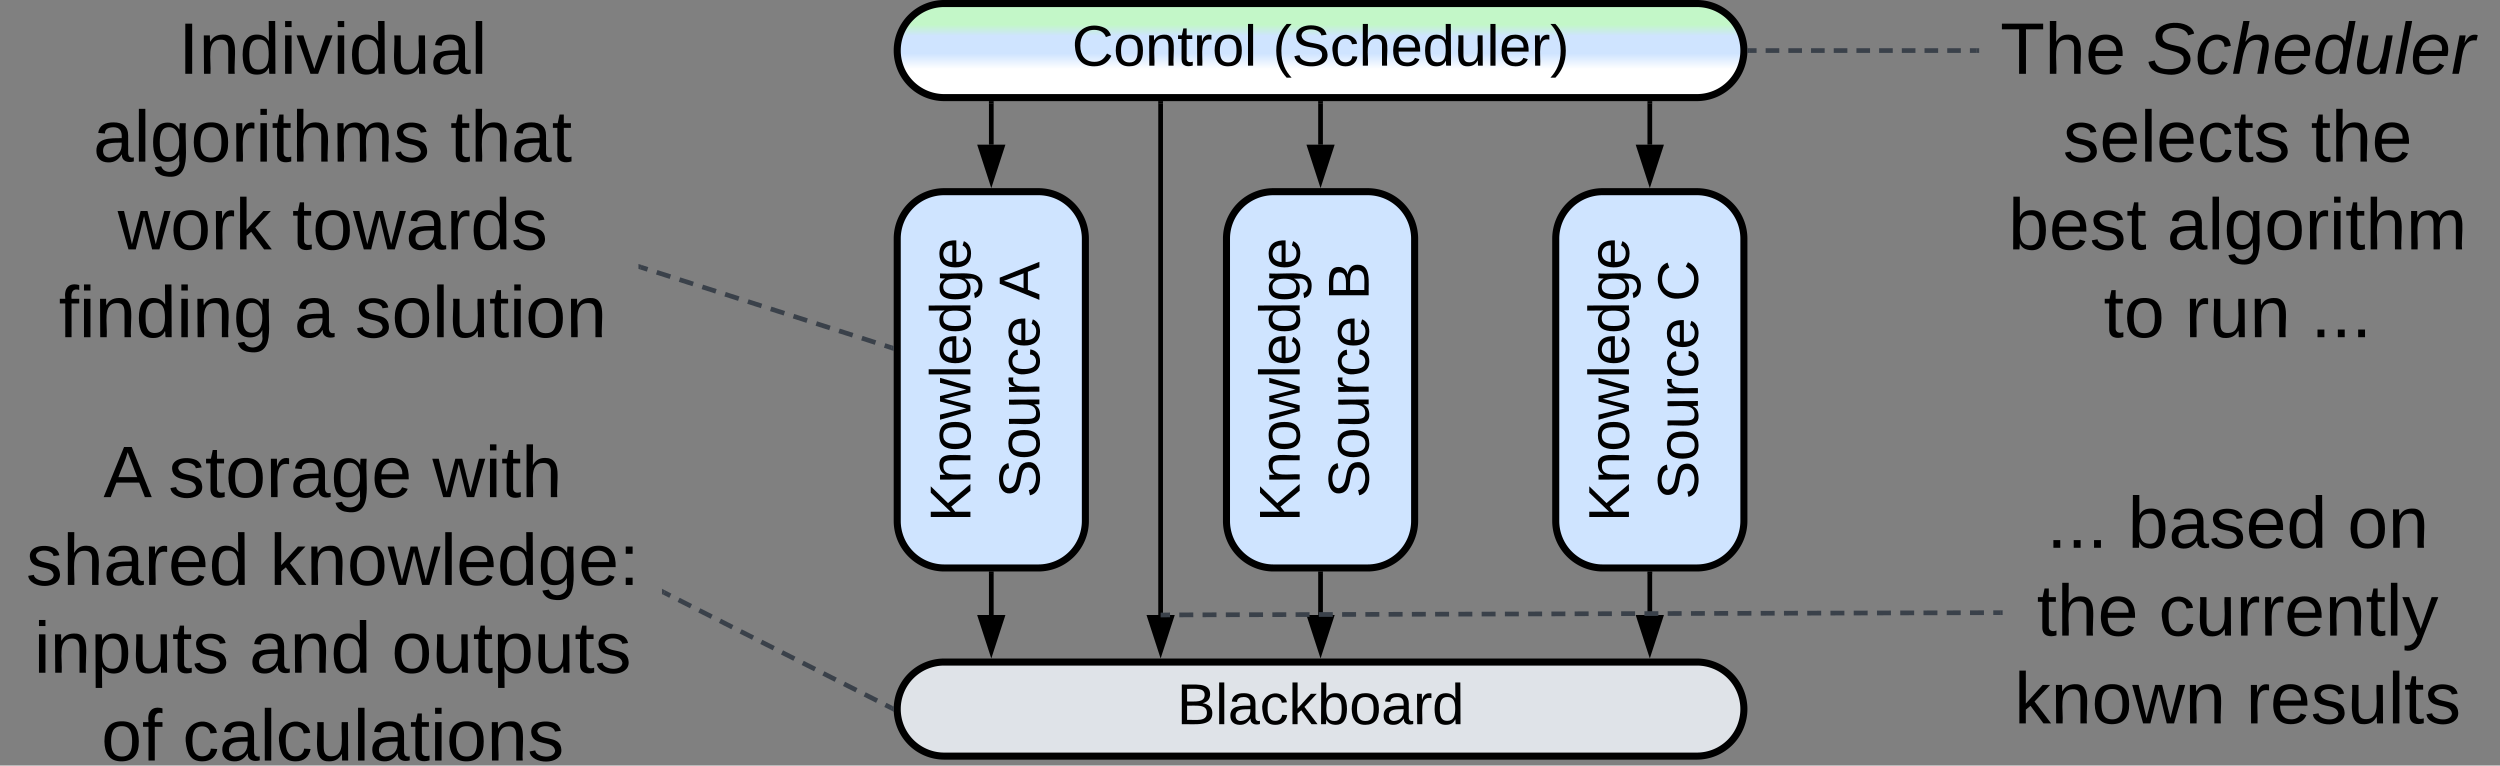 <svg xmlns="http://www.w3.org/2000/svg" xmlns:xlink="http://www.w3.org/1999/xlink" xmlns:lucid="lucid" width="1063" height="325.5"><rect width="100%" height="100%" fill="#808080" stroke="none"/><g transform="translate(-58.5 -478.5)" lucid:page-tab-id="0_0"><path d="M440 580a20 20 0 0 1 20-20h40a20 20 0 0 1 20 20v120a20 20 0 0 1-20 20h-40a20 20 0 0 1-20-20z" stroke="#000" stroke-width="3" fill="#cfe4ff"/><use xlink:href="#a" transform="matrix(-1.8369701987210297e-16,-1,1,-1.8369701987210297e-16,445,715) translate(14.636 26.118)"/><use xlink:href="#b" transform="matrix(-1.8369701987210297e-16,-1,1,-1.8369701987210297e-16,445,715) translate(24.787 55.451)"/><use xlink:href="#c" transform="matrix(-1.8369701987210297e-16,-1,1,-1.8369701987210297e-16,445,715) translate(108.917 55.451)"/><path d="M580 580a20 20 0 0 1 20-20h40a20 20 0 0 1 20 20v120a20 20 0 0 1-20 20h-40a20 20 0 0 1-20-20z" stroke="#000" stroke-width="3" fill="#cfe4ff"/><use xlink:href="#a" transform="matrix(-1.8369701987210297e-16,-1,1,-1.8369701987210297e-16,585,715) translate(14.636 26.118)"/><use xlink:href="#b" transform="matrix(-1.8369701987210297e-16,-1,1,-1.8369701987210297e-16,585,715) translate(24.787 55.451)"/><use xlink:href="#d" transform="matrix(-1.8369701987210297e-16,-1,1,-1.8369701987210297e-16,585,715) translate(108.917 55.451)"/><path d="M720 580a20 20 0 0 1 20-20h40a20 20 0 0 1 20 20v120a20 20 0 0 1-20 20h-40a20 20 0 0 1-20-20z" stroke="#000" stroke-width="3" fill="#cfe4ff"/><use xlink:href="#a" transform="matrix(-1.8369701987210297e-16,-1,1,-1.8369701987210297e-16,725,715) translate(14.636 26.118)"/><use xlink:href="#b" transform="matrix(-1.8369701987210297e-16,-1,1,-1.8369701987210297e-16,725,715) translate(24.142 55.451)"/><use xlink:href="#e" transform="matrix(-1.8369701987210297e-16,-1,1,-1.8369701987210297e-16,725,715) translate(108.272 55.451)"/><path d="M760 722.5V740" stroke="#000" stroke-width="2" fill="none"/><path d="M760.98 722.53H759v-1.03H761z" stroke="#000" stroke-width=".05"/><path d="M760 755.26L755.37 741h9.26z" stroke="#000" stroke-width="2"/><path d="M440 780a20 20 0 0 1 20-20h320a20 20 0 0 1 20 20 20 20 0 0 1-20 20H460a20 20 0 0 1-20-20z" stroke="#000" stroke-width="3" fill="#dfe3e8"/><use xlink:href="#f" transform="matrix(1,0,0,1,445,765) translate(113.962 21.431)"/><path d="M620 722.5V740" stroke="#000" stroke-width="2" fill="none"/><path d="M620.98 722.53H619v-1.03H621z" stroke="#000" stroke-width=".05"/><path d="M620 755.26L615.37 741h9.26z" stroke="#000" stroke-width="2"/><path d="M480 722.5V740" stroke="#000" stroke-width="2" fill="none"/><path d="M480.98 722.53h-1.96v-1.03h1.96z" stroke="#000" stroke-width=".05"/><path d="M480 755.26L475.36 741h9.27z" stroke="#000" stroke-width="2"/><path d="M440 500a20 20 0 0 1 20-20h320a20 20 0 0 1 20 20 20 20 0 0 1-20 20H460a20 20 0 0 1-20-20z" stroke="#000" stroke-width="3" fill="url(#g)"/><use xlink:href="#h" transform="matrix(1,0,0,1,445,485) translate(69.317 21.431)"/><use xlink:href="#i" transform="matrix(1,0,0,1,445,485) translate(154.669 21.431)"/><path d="M480 522.5V540" stroke="#000" stroke-width="2" fill="none"/><path d="M480.98 522.53h-1.96v-1.03h1.96z" stroke="#000" stroke-width=".05"/><path d="M480 555.26L475.37 541h9.26z" stroke="#000" stroke-width="2"/><path d="M620 522.5V540" stroke="#000" stroke-width="2" fill="none"/><path d="M620.98 522.53H619v-1.03H621z" stroke="#000" stroke-width=".05"/><path d="M620 555.26L615.37 541h9.26z" stroke="#000" stroke-width="2"/><path d="M760 522.5V540" stroke="#000" stroke-width="2" fill="none"/><path d="M760.98 522.53h-1.95v-1.03h1.95z" stroke="#000" stroke-width=".05"/><path d="M760 555.26L755.37 541h9.27z" stroke="#000" stroke-width="2"/><path d="M552 522.5V740" stroke="#000" stroke-width="2" fill="none"/><path d="M552.98 522.53H551v-1.03H553z" stroke="#000" stroke-width=".05"/><path d="M552 755.26L547.37 741h9.26z" stroke="#000" stroke-width="2"/><path d="M60 666a6 6 0 0 1 6-6h268a6 6 0 0 1 6 6v128a6 6 0 0 1-6 6H66a6 6 0 0 1-6-6z" stroke="#000" stroke-opacity="0" stroke-width="3" fill="#fff" fill-opacity="0"/><use xlink:href="#j" transform="matrix(1,0,0,1,65,665) translate(37.475 24.889)"/><use xlink:href="#k" transform="matrix(1,0,0,1,65,665) translate(65.13 24.889)"/><use xlink:href="#l" transform="matrix(1,0,0,1,65,665) translate(177.389 24.889)"/><use xlink:href="#m" transform="matrix(1,0,0,1,65,665) translate(4.636 62.222)"/><use xlink:href="#n" transform="matrix(1,0,0,1,65,665) translate(108.253 62.222)"/><use xlink:href="#o" transform="matrix(1,0,0,1,65,665) translate(8.006 99.556)"/><use xlink:href="#p" transform="matrix(1,0,0,1,65,665) translate(99.525 99.556)"/><use xlink:href="#q" transform="matrix(1,0,0,1,65,665) translate(160.019 99.556)"/><use xlink:href="#r" transform="matrix(1,0,0,1,65,665) translate(36.611 136.889)"/><use xlink:href="#s" transform="matrix(1,0,0,1,65,665) translate(71.179 136.889)"/><path d="M340.9 730.45l2.63 1.34m3.52 1.78l5.27 2.67m3.52 1.8l5.27 2.67m3.53 1.78l5.27 2.68m3.52 1.8l5.28 2.66m3.5 1.8l5.3 2.67m3.5 1.8l5.28 2.67m3.52 1.8l5.27 2.66m3.52 1.8l5.26 2.67m3.52 1.78l5.28 2.68m3.5 1.78l5.3 2.68m3.5 1.8l2.64 1.33" stroke="#3a414a" stroke-width="2" fill="none"/><path d="M341.36 729.6l-.9 1.73-.46-.24v-2.2zM438.58 778.95l-.08 1.05.08 1.14-1.44-.74.88-1.73z" stroke="#3a414a" stroke-width=".05" fill="#3a414a"/><path d="M70 486a6 6 0 0 1 6-6h248a6 6 0 0 1 6 6v128a6 6 0 0 1-6 6H76a6 6 0 0 1-6-6z" stroke="#000" stroke-opacity="0" stroke-width="3" fill="#fff" fill-opacity="0"/><g><use xlink:href="#t" transform="matrix(1,0,0,1,75,485) translate(59.451 24.889)"/><use xlink:href="#u" transform="matrix(1,0,0,1,75,485) translate(23.198 62.222)"/><use xlink:href="#v" transform="matrix(1,0,0,1,75,485) translate(174.951 62.222)"/><use xlink:href="#w" transform="matrix(1,0,0,1,75,485) translate(33.568 99.556)"/><use xlink:href="#x" transform="matrix(1,0,0,1,75,485) translate(107.716 99.556)"/><use xlink:href="#y" transform="matrix(1,0,0,1,75,485) translate(8.506 136.889)"/><use xlink:href="#z" transform="matrix(1,0,0,1,75,485) translate(108.58 136.889)"/><use xlink:href="#A" transform="matrix(1,0,0,1,75,485) translate(134.506 136.889)"/></g><path d="M330.95 592.1l2.9.93m3.88 1.24l5.82 1.87m3.88 1.25l5.8 1.86m3.9 1.24l5.8 1.87m3.88 1.25l5.82 1.87m3.88 1.23l5.8 1.87m3.9 1.25l5.8 1.87m3.88 1.24l5.8 1.87m3.9 1.25l5.8 1.87m3.88 1.24l5.8 1.86m3.9 1.25l5.8 1.87m3.88 1.25l2.9.94" stroke="#3a414a" stroke-width="2" fill="none"/><path d="M331.27 591.17l-.6 1.86-.67-.22v-2.04zM438.5 625.64v2.04l-1.27-.4.6-1.86z" stroke="#3a414a" stroke-width=".05" fill="#3a414a"/><path d="M900 486a6 6 0 0 1 6-6h208a6 6 0 0 1 6 6v128a6 6 0 0 1-6 6H906a6 6 0 0 1-6-6z" stroke="#000" stroke-opacity="0" stroke-width="3" fill="#fff" fill-opacity="0"/><g><use xlink:href="#B" transform="matrix(1,0,0,1,905,485) translate(4.019 24.889)"/><use xlink:href="#C" transform="matrix(1,0,0,1,905,485) translate(66.154 24.889)"/><use xlink:href="#D" transform="matrix(1,0,0,1,905,485) translate(30.722 62.222)"/><use xlink:href="#E" transform="matrix(1,0,0,1,905,485) translate(136.068 62.222)"/><use xlink:href="#F" transform="matrix(1,0,0,1,905,485) translate(7.519 99.556)"/><use xlink:href="#G" transform="matrix(1,0,0,1,905,485) translate(74.926 99.556)"/><use xlink:href="#H" transform="matrix(1,0,0,1,905,485) translate(48.006 136.889)"/><use xlink:href="#I" transform="matrix(1,0,0,1,905,485) translate(82.574 136.889)"/><use xlink:href="#J" transform="matrix(1,0,0,1,905,485) translate(136.068 136.889)"/></g><path d="M899 500h-2.9m-3.86 0h-5.78m-3.86 0h-5.8m-3.85 0h-5.8m-3.85 0h-5.8m-3.85 0h-5.8m-3.85 0h-5.8m-3.85 0h-5.8m-3.85 0h-5.8m-3.85 0h-5.8m-3.85 0h-2.9" stroke="#3a414a" stroke-width="2" fill="none"/><path d="M900 500.98h-1.03v-1.96H900zM802.53 500.98h-1.1l.08-.98-.07-.98h1.1z" stroke="#3a414a" stroke-width=".05" fill="#3a414a"/><path d="M910 684a6 6 0 0 1 6-6h188a6 6 0 0 1 6 6v110a6 6 0 0 1-6 6H916a6 6 0 0 1-6-6z" stroke="#000" stroke-opacity="0" stroke-width="3" fill="#fff" fill-opacity="0"/><g><use xlink:href="#K" transform="matrix(1,0,0,1,915,683) translate(13.765 28.42)"/><use xlink:href="#L" transform="matrix(1,0,0,1,915,683) translate(48.333 28.42)"/><use xlink:href="#M" transform="matrix(1,0,0,1,915,683) translate(141.667 28.42)"/><use xlink:href="#N" transform="matrix(1,0,0,1,915,683) translate(9.574 65.753)"/><use xlink:href="#O" transform="matrix(1,0,0,1,915,683) translate(61.426 65.753)"/><use xlink:href="#P" transform="matrix(1,0,0,1,915,683) translate(0.068 103.087)"/><use xlink:href="#Q" transform="matrix(1,0,0,1,915,683) translate(98.5 103.087)"/></g><path d="M909 739h-2.97m-3.95.02l-5.94.02m-3.95 0l-5.94.03m-3.96 0l-5.93.02m-3.96 0l-5.92.02m-3.96 0l-5.93.03m-3.97 0l-5.93.03m-3.96 0l-5.93.02m-3.94 0l-5.94.03m-3.95 0l-5.94.03m-3.95 0l-5.94.03m-3.95 0l-5.94.02m-3.96 0l-5.93.02m-3.96 0l-5.92.03m-3.96 0l-5.93.03m-3.97 0l-5.93.02m-3.96.02h-5.93m-3.94.02l-5.94.02m-3.95 0l-5.94.03m-3.95.02l-5.94.02m-3.95 0l-5.95.02m-3.95.02h-5.93m-3.96.02l-5.92.02m-3.96 0l-5.93.03m-3.97 0l-5.93.02m-3.96 0l-5.93.03m-3.94 0l-5.94.03m-3.95 0l-5.94.03m-3.95 0l-5.94.02m-3.95.02h-5.95m-3.95.02l-5.93.02m-3.96 0l-5.92.03m-3.96 0l-5.93.02m-3.97 0l-5.93.02m-3.96 0l-5.93.03m-3.94 0l-5.94.03m-3.95 0L553 740" stroke="#3a414a" stroke-width="2" fill="none"/><path d="M910 739.98h-1.02v-1.95H910z" stroke="#3a414a" stroke-width=".05" fill="#3a414a"/><path d="M553.02 740H552" stroke="#3a414a" stroke-width="2" fill="none"/><defs><path d="M194 0L95-120 63-95V0H30v-248h33v124l119-124h40L117-140 236 0h-42" id="R"/><path d="M117-194c89-4 53 116 60 194h-32v-121c0-31-8-49-39-48C34-167 62-67 57 0H25l-1-190h30c1 10-1 24 2 32 11-22 29-35 61-36" id="S"/><path d="M100-194c62-1 85 37 85 99 1 63-27 99-86 99S16-35 15-95c0-66 28-99 85-99zM99-20c44 1 53-31 53-75 0-43-8-75-51-75s-53 32-53 75 10 74 51 75" id="T"/><path d="M206 0h-36l-40-164L89 0H53L-1-190h32L70-26l43-164h34l41 164 42-164h31" id="U"/><path d="M24 0v-261h32V0H24" id="V"/><path d="M100-194c63 0 86 42 84 106H49c0 40 14 67 53 68 26 1 43-12 49-29l28 8c-11 28-37 45-77 45C44 4 14-33 15-96c1-61 26-98 85-98zm52 81c6-60-76-77-97-28-3 7-6 17-6 28h103" id="W"/><path d="M85-194c31 0 48 13 60 33l-1-100h32l1 261h-30c-2-10 0-23-3-31C134-8 116 4 85 4 32 4 16-35 15-94c0-66 23-100 70-100zm9 24c-40 0-46 34-46 75 0 40 6 74 45 74 42 0 51-32 51-76 0-42-9-74-50-73" id="X"/><path d="M177-190C167-65 218 103 67 71c-23-6-38-20-44-43l32-5c15 47 100 32 89-28v-30C133-14 115 1 83 1 29 1 15-40 15-95c0-56 16-97 71-98 29-1 48 16 59 35 1-10 0-23 2-32h30zM94-22c36 0 50-32 50-73 0-42-14-75-50-75-39 0-46 34-46 75s6 73 46 73" id="Y"/><g id="a"><use transform="matrix(0.068,0,0,0.068,0,0)" xlink:href="#R"/><use transform="matrix(0.068,0,0,0.068,16.296,0)" xlink:href="#S"/><use transform="matrix(0.068,0,0,0.068,29.877,0)" xlink:href="#T"/><use transform="matrix(0.068,0,0,0.068,43.457,0)" xlink:href="#U"/><use transform="matrix(0.068,0,0,0.068,61.043,0)" xlink:href="#V"/><use transform="matrix(0.068,0,0,0.068,66.407,0)" xlink:href="#W"/><use transform="matrix(0.068,0,0,0.068,79.988,0)" xlink:href="#X"/><use transform="matrix(0.068,0,0,0.068,93.568,0)" xlink:href="#Y"/><use transform="matrix(0.068,0,0,0.068,107.148,0)" xlink:href="#W"/></g><path d="M185-189c-5-48-123-54-124 2 14 75 158 14 163 119 3 78-121 87-175 55-17-10-28-26-33-46l33-7c5 56 141 63 141-1 0-78-155-14-162-118-5-82 145-84 179-34 5 7 8 16 11 25" id="Z"/><path d="M84 4C-5 8 30-112 23-190h32v120c0 31 7 50 39 49 72-2 45-101 50-169h31l1 190h-30c-1-10 1-25-2-33-11 22-28 36-60 37" id="aa"/><path d="M114-163C36-179 61-72 57 0H25l-1-190h30c1 12-1 29 2 39 6-27 23-49 58-41v29" id="ab"/><path d="M96-169c-40 0-48 33-48 73s9 75 48 75c24 0 41-14 43-38l32 2c-6 37-31 61-74 61-59 0-76-41-82-99-10-93 101-131 147-64 4 7 5 14 7 22l-32 3c-4-21-16-35-41-35" id="ac"/><g id="b"><use transform="matrix(0.068,0,0,0.068,0,0)" xlink:href="#Z"/><use transform="matrix(0.068,0,0,0.068,16.296,0)" xlink:href="#T"/><use transform="matrix(0.068,0,0,0.068,29.877,0)" xlink:href="#aa"/><use transform="matrix(0.068,0,0,0.068,43.457,0)" xlink:href="#ab"/><use transform="matrix(0.068,0,0,0.068,51.537,0)" xlink:href="#ac"/><use transform="matrix(0.068,0,0,0.068,63.759,0)" xlink:href="#W"/></g><path d="M205 0l-28-72H64L36 0H1l101-248h38L239 0h-34zm-38-99l-47-123c-12 45-31 82-46 123h93" id="ad"/><use transform="matrix(0.068,0,0,0.068,0,0)" xlink:href="#ad" id="c"/><path d="M160-131c35 5 61 23 61 61C221 17 115-2 30 0v-248c76 3 177-17 177 60 0 33-19 50-47 57zm-97-11c50-1 110 9 110-42 0-47-63-36-110-37v79zm0 115c55-2 124 14 124-45 0-56-70-42-124-44v89" id="ae"/><use transform="matrix(0.068,0,0,0.068,0,0)" xlink:href="#ae" id="d"/><path d="M212-179c-10-28-35-45-73-45-59 0-87 40-87 99 0 60 29 101 89 101 43 0 62-24 78-52l27 14C228-24 195 4 139 4 59 4 22-46 18-125c-6-104 99-153 187-111 19 9 31 26 39 46" id="af"/><use transform="matrix(0.068,0,0,0.068,0,0)" xlink:href="#af" id="e"/><path d="M141-36C126-15 110 5 73 4 37 3 15-17 15-53c-1-64 63-63 125-63 3-35-9-54-41-54-24 1-41 7-42 31l-33-3c5-37 33-52 76-52 45 0 72 20 72 64v82c-1 20 7 32 28 27v20c-31 9-61-2-59-35zM48-53c0 20 12 33 32 33 41-3 63-29 60-74-43 2-92-5-92 41" id="ag"/><path d="M143 0L79-87 56-68V0H24v-261h32v163l83-92h37l-77 82L181 0h-38" id="ah"/><path d="M115-194c53 0 69 39 70 98 0 66-23 100-70 100C84 3 66-7 56-30L54 0H23l1-261h32v101c10-23 28-34 59-34zm-8 174c40 0 45-34 45-75 0-40-5-75-45-74-42 0-51 32-51 76 0 43 10 73 51 73" id="ai"/><g id="f"><use transform="matrix(0.068,0,0,0.068,0,0)" xlink:href="#ae"/><use transform="matrix(0.068,0,0,0.068,16.296,0)" xlink:href="#V"/><use transform="matrix(0.068,0,0,0.068,21.66,0)" xlink:href="#ag"/><use transform="matrix(0.068,0,0,0.068,35.241,0)" xlink:href="#ac"/><use transform="matrix(0.068,0,0,0.068,47.463,0)" xlink:href="#ah"/><use transform="matrix(0.068,0,0,0.068,59.685,0)" xlink:href="#ai"/><use transform="matrix(0.068,0,0,0.068,73.265,0)" xlink:href="#T"/><use transform="matrix(0.068,0,0,0.068,86.846,0)" xlink:href="#ag"/><use transform="matrix(0.068,0,0,0.068,100.426,0)" xlink:href="#ab"/><use transform="matrix(0.068,0,0,0.068,108.506,0)" xlink:href="#X"/></g><linearGradient gradientUnits="userSpaceOnUse" id="g" x1="440" y1="480" x2="440" y2="520"><stop offset="22.46%" stop-color="#c3f7c8"/><stop offset="34.42%" stop-color="#cfe4ff"/><stop offset="53.21%" stop-color="#cfe4ff"/><stop offset="69.57%" stop-color="#fff"/></linearGradient><path d="M59-47c-2 24 18 29 38 22v24C64 9 27 4 27-40v-127H5v-23h24l9-43h21v43h35v23H59v120" id="aj"/><g id="h"><use transform="matrix(0.068,0,0,0.068,0,0)" xlink:href="#af"/><use transform="matrix(0.068,0,0,0.068,17.586,0)" xlink:href="#T"/><use transform="matrix(0.068,0,0,0.068,31.167,0)" xlink:href="#S"/><use transform="matrix(0.068,0,0,0.068,44.747,0)" xlink:href="#aj"/><use transform="matrix(0.068,0,0,0.068,51.537,0)" xlink:href="#ab"/><use transform="matrix(0.068,0,0,0.068,59.617,0)" xlink:href="#T"/><use transform="matrix(0.068,0,0,0.068,73.198,0)" xlink:href="#V"/></g><path d="M87 75C49 33 22-17 22-94c0-76 28-126 65-167h31c-38 41-64 92-64 168S80 34 118 75H87" id="ak"/><path d="M106-169C34-169 62-67 57 0H25v-261h32l-1 103c12-21 28-36 61-36 89 0 53 116 60 194h-32v-121c2-32-8-49-39-48" id="al"/><path d="M33-261c38 41 65 92 65 168S71 34 33 75H2C39 34 66-17 66-93S39-220 2-261h31" id="am"/><g id="i"><use transform="matrix(0.068,0,0,0.068,0,0)" xlink:href="#ak"/><use transform="matrix(0.068,0,0,0.068,8.08,0)" xlink:href="#Z"/><use transform="matrix(0.068,0,0,0.068,24.377,0)" xlink:href="#ac"/><use transform="matrix(0.068,0,0,0.068,36.599,0)" xlink:href="#al"/><use transform="matrix(0.068,0,0,0.068,50.179,0)" xlink:href="#W"/><use transform="matrix(0.068,0,0,0.068,63.759,0)" xlink:href="#X"/><use transform="matrix(0.068,0,0,0.068,77.34,0)" xlink:href="#aa"/><use transform="matrix(0.068,0,0,0.068,90.92,0)" xlink:href="#V"/><use transform="matrix(0.068,0,0,0.068,96.284,0)" xlink:href="#W"/><use transform="matrix(0.068,0,0,0.068,109.864,0)" xlink:href="#ab"/><use transform="matrix(0.068,0,0,0.068,117.944,0)" xlink:href="#am"/></g><use transform="matrix(0.086,0,0,0.086,0,0)" xlink:href="#ad" id="j"/><path d="M135-143c-3-34-86-38-87 0 15 53 115 12 119 90S17 21 10-45l28-5c4 36 97 45 98 0-10-56-113-15-118-90-4-57 82-63 122-42 12 7 21 19 24 35" id="an"/><g id="k"><use transform="matrix(0.086,0,0,0.086,0,0)" xlink:href="#an"/><use transform="matrix(0.086,0,0,0.086,15.556,0)" xlink:href="#aj"/><use transform="matrix(0.086,0,0,0.086,24.198,0)" xlink:href="#T"/><use transform="matrix(0.086,0,0,0.086,41.481,0)" xlink:href="#ab"/><use transform="matrix(0.086,0,0,0.086,51.765,0)" xlink:href="#ag"/><use transform="matrix(0.086,0,0,0.086,69.049,0)" xlink:href="#Y"/><use transform="matrix(0.086,0,0,0.086,86.333,0)" xlink:href="#W"/></g><path d="M24-231v-30h32v30H24zM24 0v-190h32V0H24" id="ao"/><g id="l"><use transform="matrix(0.086,0,0,0.086,0,0)" xlink:href="#U"/><use transform="matrix(0.086,0,0,0.086,22.383,0)" xlink:href="#ao"/><use transform="matrix(0.086,0,0,0.086,29.21,0)" xlink:href="#aj"/><use transform="matrix(0.086,0,0,0.086,37.852,0)" xlink:href="#al"/></g><g id="m"><use transform="matrix(0.086,0,0,0.086,0,0)" xlink:href="#an"/><use transform="matrix(0.086,0,0,0.086,15.556,0)" xlink:href="#al"/><use transform="matrix(0.086,0,0,0.086,32.84,0)" xlink:href="#ag"/><use transform="matrix(0.086,0,0,0.086,50.123,0)" xlink:href="#ab"/><use transform="matrix(0.086,0,0,0.086,60.407,0)" xlink:href="#W"/><use transform="matrix(0.086,0,0,0.086,77.691,0)" xlink:href="#X"/></g><path d="M33-154v-36h34v36H33zM33 0v-36h34V0H33" id="ap"/><g id="n"><use transform="matrix(0.086,0,0,0.086,0,0)" xlink:href="#ah"/><use transform="matrix(0.086,0,0,0.086,15.556,0)" xlink:href="#S"/><use transform="matrix(0.086,0,0,0.086,32.84,0)" xlink:href="#T"/><use transform="matrix(0.086,0,0,0.086,50.123,0)" xlink:href="#U"/><use transform="matrix(0.086,0,0,0.086,72.506,0)" xlink:href="#V"/><use transform="matrix(0.086,0,0,0.086,79.333,0)" xlink:href="#W"/><use transform="matrix(0.086,0,0,0.086,96.617,0)" xlink:href="#X"/><use transform="matrix(0.086,0,0,0.086,113.901,0)" xlink:href="#Y"/><use transform="matrix(0.086,0,0,0.086,131.185,0)" xlink:href="#W"/><use transform="matrix(0.086,0,0,0.086,148.469,0)" xlink:href="#ap"/></g><path d="M115-194c55 1 70 41 70 98S169 2 115 4C84 4 66-9 55-30l1 105H24l-1-265h31l2 30c10-21 28-34 59-34zm-8 174c40 0 45-34 45-75s-6-73-45-74c-42 0-51 32-51 76 0 43 10 73 51 73" id="aq"/><g id="o"><use transform="matrix(0.086,0,0,0.086,0,0)" xlink:href="#ao"/><use transform="matrix(0.086,0,0,0.086,6.827,0)" xlink:href="#S"/><use transform="matrix(0.086,0,0,0.086,24.111,0)" xlink:href="#aq"/><use transform="matrix(0.086,0,0,0.086,41.395,0)" xlink:href="#aa"/><use transform="matrix(0.086,0,0,0.086,58.679,0)" xlink:href="#aj"/><use transform="matrix(0.086,0,0,0.086,67.321,0)" xlink:href="#an"/></g><g id="p"><use transform="matrix(0.086,0,0,0.086,0,0)" xlink:href="#ag"/><use transform="matrix(0.086,0,0,0.086,17.284,0)" xlink:href="#S"/><use transform="matrix(0.086,0,0,0.086,34.568,0)" xlink:href="#X"/></g><g id="q"><use transform="matrix(0.086,0,0,0.086,0,0)" xlink:href="#T"/><use transform="matrix(0.086,0,0,0.086,17.284,0)" xlink:href="#aa"/><use transform="matrix(0.086,0,0,0.086,34.568,0)" xlink:href="#aj"/><use transform="matrix(0.086,0,0,0.086,43.21,0)" xlink:href="#aq"/><use transform="matrix(0.086,0,0,0.086,60.494,0)" xlink:href="#aa"/><use transform="matrix(0.086,0,0,0.086,77.778,0)" xlink:href="#aj"/><use transform="matrix(0.086,0,0,0.086,86.42,0)" xlink:href="#an"/></g><path d="M101-234c-31-9-42 10-38 44h38v23H63V0H32v-167H5v-23h27c-7-52 17-82 69-68v24" id="ar"/><g id="r"><use transform="matrix(0.086,0,0,0.086,0,0)" xlink:href="#T"/><use transform="matrix(0.086,0,0,0.086,17.284,0)" xlink:href="#ar"/></g><g id="s"><use transform="matrix(0.086,0,0,0.086,0,0)" xlink:href="#ac"/><use transform="matrix(0.086,0,0,0.086,15.556,0)" xlink:href="#ag"/><use transform="matrix(0.086,0,0,0.086,32.84,0)" xlink:href="#V"/><use transform="matrix(0.086,0,0,0.086,39.667,0)" xlink:href="#ac"/><use transform="matrix(0.086,0,0,0.086,55.222,0)" xlink:href="#aa"/><use transform="matrix(0.086,0,0,0.086,72.506,0)" xlink:href="#V"/><use transform="matrix(0.086,0,0,0.086,79.333,0)" xlink:href="#ag"/><use transform="matrix(0.086,0,0,0.086,96.617,0)" xlink:href="#aj"/><use transform="matrix(0.086,0,0,0.086,105.259,0)" xlink:href="#ao"/><use transform="matrix(0.086,0,0,0.086,112.086,0)" xlink:href="#T"/><use transform="matrix(0.086,0,0,0.086,129.37,0)" xlink:href="#S"/><use transform="matrix(0.086,0,0,0.086,146.654,0)" xlink:href="#an"/></g><path d="M33 0v-248h34V0H33" id="as"/><path d="M108 0H70L1-190h34L89-25l56-165h34" id="at"/><g id="t"><use transform="matrix(0.086,0,0,0.086,0,0)" xlink:href="#as"/><use transform="matrix(0.086,0,0,0.086,8.642,0)" xlink:href="#S"/><use transform="matrix(0.086,0,0,0.086,25.926,0)" xlink:href="#X"/><use transform="matrix(0.086,0,0,0.086,43.21,0)" xlink:href="#ao"/><use transform="matrix(0.086,0,0,0.086,50.037,0)" xlink:href="#at"/><use transform="matrix(0.086,0,0,0.086,65.593,0)" xlink:href="#ao"/><use transform="matrix(0.086,0,0,0.086,72.42,0)" xlink:href="#X"/><use transform="matrix(0.086,0,0,0.086,89.704,0)" xlink:href="#aa"/><use transform="matrix(0.086,0,0,0.086,106.988,0)" xlink:href="#ag"/><use transform="matrix(0.086,0,0,0.086,124.272,0)" xlink:href="#V"/></g><path d="M210-169c-67 3-38 105-44 169h-31v-121c0-29-5-50-35-48C34-165 62-65 56 0H25l-1-190h30c1 10-1 24 2 32 10-44 99-50 107 0 11-21 27-35 58-36 85-2 47 119 55 194h-31v-121c0-29-5-49-35-48" id="au"/><g id="u"><use transform="matrix(0.086,0,0,0.086,0,0)" xlink:href="#ag"/><use transform="matrix(0.086,0,0,0.086,17.284,0)" xlink:href="#V"/><use transform="matrix(0.086,0,0,0.086,24.111,0)" xlink:href="#Y"/><use transform="matrix(0.086,0,0,0.086,41.395,0)" xlink:href="#T"/><use transform="matrix(0.086,0,0,0.086,58.679,0)" xlink:href="#ab"/><use transform="matrix(0.086,0,0,0.086,68.963,0)" xlink:href="#ao"/><use transform="matrix(0.086,0,0,0.086,75.79,0)" xlink:href="#aj"/><use transform="matrix(0.086,0,0,0.086,84.432,0)" xlink:href="#al"/><use transform="matrix(0.086,0,0,0.086,101.716,0)" xlink:href="#au"/><use transform="matrix(0.086,0,0,0.086,127.556,0)" xlink:href="#an"/></g><g id="v"><use transform="matrix(0.086,0,0,0.086,0,0)" xlink:href="#aj"/><use transform="matrix(0.086,0,0,0.086,8.642,0)" xlink:href="#al"/><use transform="matrix(0.086,0,0,0.086,25.926,0)" xlink:href="#ag"/><use transform="matrix(0.086,0,0,0.086,43.21,0)" xlink:href="#aj"/></g><g id="w"><use transform="matrix(0.086,0,0,0.086,0,0)" xlink:href="#U"/><use transform="matrix(0.086,0,0,0.086,22.383,0)" xlink:href="#T"/><use transform="matrix(0.086,0,0,0.086,39.667,0)" xlink:href="#ab"/><use transform="matrix(0.086,0,0,0.086,49.951,0)" xlink:href="#ah"/></g><g id="x"><use transform="matrix(0.086,0,0,0.086,0,0)" xlink:href="#aj"/><use transform="matrix(0.086,0,0,0.086,8.642,0)" xlink:href="#T"/><use transform="matrix(0.086,0,0,0.086,25.926,0)" xlink:href="#U"/><use transform="matrix(0.086,0,0,0.086,48.309,0)" xlink:href="#ag"/><use transform="matrix(0.086,0,0,0.086,65.593,0)" xlink:href="#ab"/><use transform="matrix(0.086,0,0,0.086,75.877,0)" xlink:href="#X"/><use transform="matrix(0.086,0,0,0.086,93.16,0)" xlink:href="#an"/></g><g id="y"><use transform="matrix(0.086,0,0,0.086,0,0)" xlink:href="#ar"/><use transform="matrix(0.086,0,0,0.086,8.642,0)" xlink:href="#ao"/><use transform="matrix(0.086,0,0,0.086,15.469,0)" xlink:href="#S"/><use transform="matrix(0.086,0,0,0.086,32.753,0)" xlink:href="#X"/><use transform="matrix(0.086,0,0,0.086,50.037,0)" xlink:href="#ao"/><use transform="matrix(0.086,0,0,0.086,56.864,0)" xlink:href="#S"/><use transform="matrix(0.086,0,0,0.086,74.148,0)" xlink:href="#Y"/></g><use transform="matrix(0.086,0,0,0.086,0,0)" xlink:href="#ag" id="z"/><g id="A"><use transform="matrix(0.086,0,0,0.086,0,0)" xlink:href="#an"/><use transform="matrix(0.086,0,0,0.086,15.556,0)" xlink:href="#T"/><use transform="matrix(0.086,0,0,0.086,32.84,0)" xlink:href="#V"/><use transform="matrix(0.086,0,0,0.086,39.667,0)" xlink:href="#aa"/><use transform="matrix(0.086,0,0,0.086,56.951,0)" xlink:href="#aj"/><use transform="matrix(0.086,0,0,0.086,65.593,0)" xlink:href="#ao"/><use transform="matrix(0.086,0,0,0.086,72.42,0)" xlink:href="#T"/><use transform="matrix(0.086,0,0,0.086,89.704,0)" xlink:href="#S"/></g><path d="M127-220V0H93v-220H8v-28h204v28h-85" id="av"/><g id="B"><use transform="matrix(0.086,0,0,0.086,0,0)" xlink:href="#av"/><use transform="matrix(0.086,0,0,0.086,18.926,0)" xlink:href="#al"/><use transform="matrix(0.086,0,0,0.086,36.21,0)" xlink:href="#W"/></g><path d="M194-120c59 52 2 134-86 124-53-6-90-18-98-63l31-7c8 30 29 43 70 43 46 0 84-17 71-62-32-43-135-20-137-98-3-89 178-90 191-16l-30 9c-8-48-127-53-127 5 0 53 81 35 115 65" id="aw"/><path d="M44-68c0 29 11 47 38 47 30 0 42-19 51-41l28 9C148-21 126 4 82 4 31 4 10-29 12-85c3-77 74-140 146-93 12 8 15 23 18 40l-31 5c-1-22-13-36-36-36-52 0-65 49-65 101" id="ax"/><path d="M67-158c15-20 31-36 64-36 94 0 33 127 27 194h-32l25-140c3-38-53-32-70-12C52-117 51-51 37 0H6l51-261h31" id="ay"/><path d="M111-194c62-3 86 47 72 106H45c-7 38 6 69 45 68 27-1 43-14 53-32l24 11C152-15 129 4 87 4 38 3 12-23 12-71c0-70 32-119 99-123zm44 81c14-66-71-72-95-28-4 8-8 17-11 28h106" id="az"/><path d="M133-28C103 26-5 8 13-77c13-62 24-115 90-117 29-1 46 15 56 35l19-102h32L160 0h-30zM45-64c-2 27 10 43 35 43 54-1 69-50 69-103 0-29-15-46-42-46-53-1-58 58-62 106" id="aA"/><path d="M67 3c-93-2-31-127-26-193h32L48-50c-3 39 53 32 70 12 30-34 30-101 43-152h32L157 0h-30c1-10 6-24 4-33-14 20-29 37-64 36" id="aB"/><path d="M6 0l50-261h32L37 0H6" id="aC"/><path d="M66-151c12-25 30-51 66-40l-6 26C45-176 58-65 38 0H6l36-190h30" id="aD"/><g id="C"><use transform="matrix(0.086,0,0,0.086,0,0)" xlink:href="#aw"/><use transform="matrix(0.086,0,0,0.086,20.741,0)" xlink:href="#ax"/><use transform="matrix(0.086,0,0,0.086,36.296,0)" xlink:href="#ay"/><use transform="matrix(0.086,0,0,0.086,53.58,0)" xlink:href="#az"/><use transform="matrix(0.086,0,0,0.086,70.864,0)" xlink:href="#aA"/><use transform="matrix(0.086,0,0,0.086,88.148,0)" xlink:href="#aB"/><use transform="matrix(0.086,0,0,0.086,105.432,0)" xlink:href="#aC"/><use transform="matrix(0.086,0,0,0.086,112.259,0)" xlink:href="#az"/><use transform="matrix(0.086,0,0,0.086,129.543,0)" xlink:href="#aD"/></g><g id="D"><use transform="matrix(0.086,0,0,0.086,0,0)" xlink:href="#an"/><use transform="matrix(0.086,0,0,0.086,15.556,0)" xlink:href="#W"/><use transform="matrix(0.086,0,0,0.086,32.84,0)" xlink:href="#V"/><use transform="matrix(0.086,0,0,0.086,39.667,0)" xlink:href="#W"/><use transform="matrix(0.086,0,0,0.086,56.951,0)" xlink:href="#ac"/><use transform="matrix(0.086,0,0,0.086,72.506,0)" xlink:href="#aj"/><use transform="matrix(0.086,0,0,0.086,81.148,0)" xlink:href="#an"/></g><g id="E"><use transform="matrix(0.086,0,0,0.086,0,0)" xlink:href="#aj"/><use transform="matrix(0.086,0,0,0.086,8.642,0)" xlink:href="#al"/><use transform="matrix(0.086,0,0,0.086,25.926,0)" xlink:href="#W"/></g><g id="F"><use transform="matrix(0.086,0,0,0.086,0,0)" xlink:href="#ai"/><use transform="matrix(0.086,0,0,0.086,17.284,0)" xlink:href="#W"/><use transform="matrix(0.086,0,0,0.086,34.568,0)" xlink:href="#an"/><use transform="matrix(0.086,0,0,0.086,50.123,0)" xlink:href="#aj"/></g><g id="G"><use transform="matrix(0.086,0,0,0.086,0,0)" xlink:href="#ag"/><use transform="matrix(0.086,0,0,0.086,17.284,0)" xlink:href="#V"/><use transform="matrix(0.086,0,0,0.086,24.111,0)" xlink:href="#Y"/><use transform="matrix(0.086,0,0,0.086,41.395,0)" xlink:href="#T"/><use transform="matrix(0.086,0,0,0.086,58.679,0)" xlink:href="#ab"/><use transform="matrix(0.086,0,0,0.086,68.963,0)" xlink:href="#ao"/><use transform="matrix(0.086,0,0,0.086,75.79,0)" xlink:href="#aj"/><use transform="matrix(0.086,0,0,0.086,84.432,0)" xlink:href="#al"/><use transform="matrix(0.086,0,0,0.086,101.716,0)" xlink:href="#au"/></g><g id="H"><use transform="matrix(0.086,0,0,0.086,0,0)" xlink:href="#aj"/><use transform="matrix(0.086,0,0,0.086,8.642,0)" xlink:href="#T"/></g><g id="I"><use transform="matrix(0.086,0,0,0.086,0,0)" xlink:href="#ab"/><use transform="matrix(0.086,0,0,0.086,10.284,0)" xlink:href="#aa"/><use transform="matrix(0.086,0,0,0.086,27.568,0)" xlink:href="#S"/></g><path d="M33 0v-38h34V0H33" id="aE"/><g id="J"><use transform="matrix(0.086,0,0,0.086,0,0)" xlink:href="#aE"/><use transform="matrix(0.086,0,0,0.086,8.642,0)" xlink:href="#aE"/><use transform="matrix(0.086,0,0,0.086,17.284,0)" xlink:href="#aE"/></g><g id="K"><use transform="matrix(0.086,0,0,0.086,0,0)" xlink:href="#aE"/><use transform="matrix(0.086,0,0,0.086,8.642,0)" xlink:href="#aE"/><use transform="matrix(0.086,0,0,0.086,17.284,0)" xlink:href="#aE"/></g><g id="L"><use transform="matrix(0.086,0,0,0.086,0,0)" xlink:href="#ai"/><use transform="matrix(0.086,0,0,0.086,17.284,0)" xlink:href="#ag"/><use transform="matrix(0.086,0,0,0.086,34.568,0)" xlink:href="#an"/><use transform="matrix(0.086,0,0,0.086,50.123,0)" xlink:href="#W"/><use transform="matrix(0.086,0,0,0.086,67.407,0)" xlink:href="#X"/></g><g id="M"><use transform="matrix(0.086,0,0,0.086,0,0)" xlink:href="#T"/><use transform="matrix(0.086,0,0,0.086,17.284,0)" xlink:href="#S"/></g><g id="N"><use transform="matrix(0.086,0,0,0.086,0,0)" xlink:href="#aj"/><use transform="matrix(0.086,0,0,0.086,8.642,0)" xlink:href="#al"/><use transform="matrix(0.086,0,0,0.086,25.926,0)" xlink:href="#W"/></g><path d="M179-190L93 31C79 59 56 82 12 73V49c39 6 53-20 64-50L1-190h34L92-34l54-156h33" id="aF"/><g id="O"><use transform="matrix(0.086,0,0,0.086,0,0)" xlink:href="#ac"/><use transform="matrix(0.086,0,0,0.086,15.556,0)" xlink:href="#aa"/><use transform="matrix(0.086,0,0,0.086,32.84,0)" xlink:href="#ab"/><use transform="matrix(0.086,0,0,0.086,43.123,0)" xlink:href="#ab"/><use transform="matrix(0.086,0,0,0.086,53.407,0)" xlink:href="#W"/><use transform="matrix(0.086,0,0,0.086,70.691,0)" xlink:href="#S"/><use transform="matrix(0.086,0,0,0.086,87.975,0)" xlink:href="#aj"/><use transform="matrix(0.086,0,0,0.086,96.617,0)" xlink:href="#V"/><use transform="matrix(0.086,0,0,0.086,103.444,0)" xlink:href="#aF"/></g><g id="P"><use transform="matrix(0.086,0,0,0.086,0,0)" xlink:href="#ah"/><use transform="matrix(0.086,0,0,0.086,15.556,0)" xlink:href="#S"/><use transform="matrix(0.086,0,0,0.086,32.84,0)" xlink:href="#T"/><use transform="matrix(0.086,0,0,0.086,50.123,0)" xlink:href="#U"/><use transform="matrix(0.086,0,0,0.086,72.506,0)" xlink:href="#S"/></g><g id="Q"><use transform="matrix(0.086,0,0,0.086,0,0)" xlink:href="#ab"/><use transform="matrix(0.086,0,0,0.086,10.284,0)" xlink:href="#W"/><use transform="matrix(0.086,0,0,0.086,27.568,0)" xlink:href="#an"/><use transform="matrix(0.086,0,0,0.086,43.123,0)" xlink:href="#aa"/><use transform="matrix(0.086,0,0,0.086,60.407,0)" xlink:href="#V"/><use transform="matrix(0.086,0,0,0.086,67.235,0)" xlink:href="#aj"/><use transform="matrix(0.086,0,0,0.086,75.877,0)" xlink:href="#an"/></g></defs></g></svg>